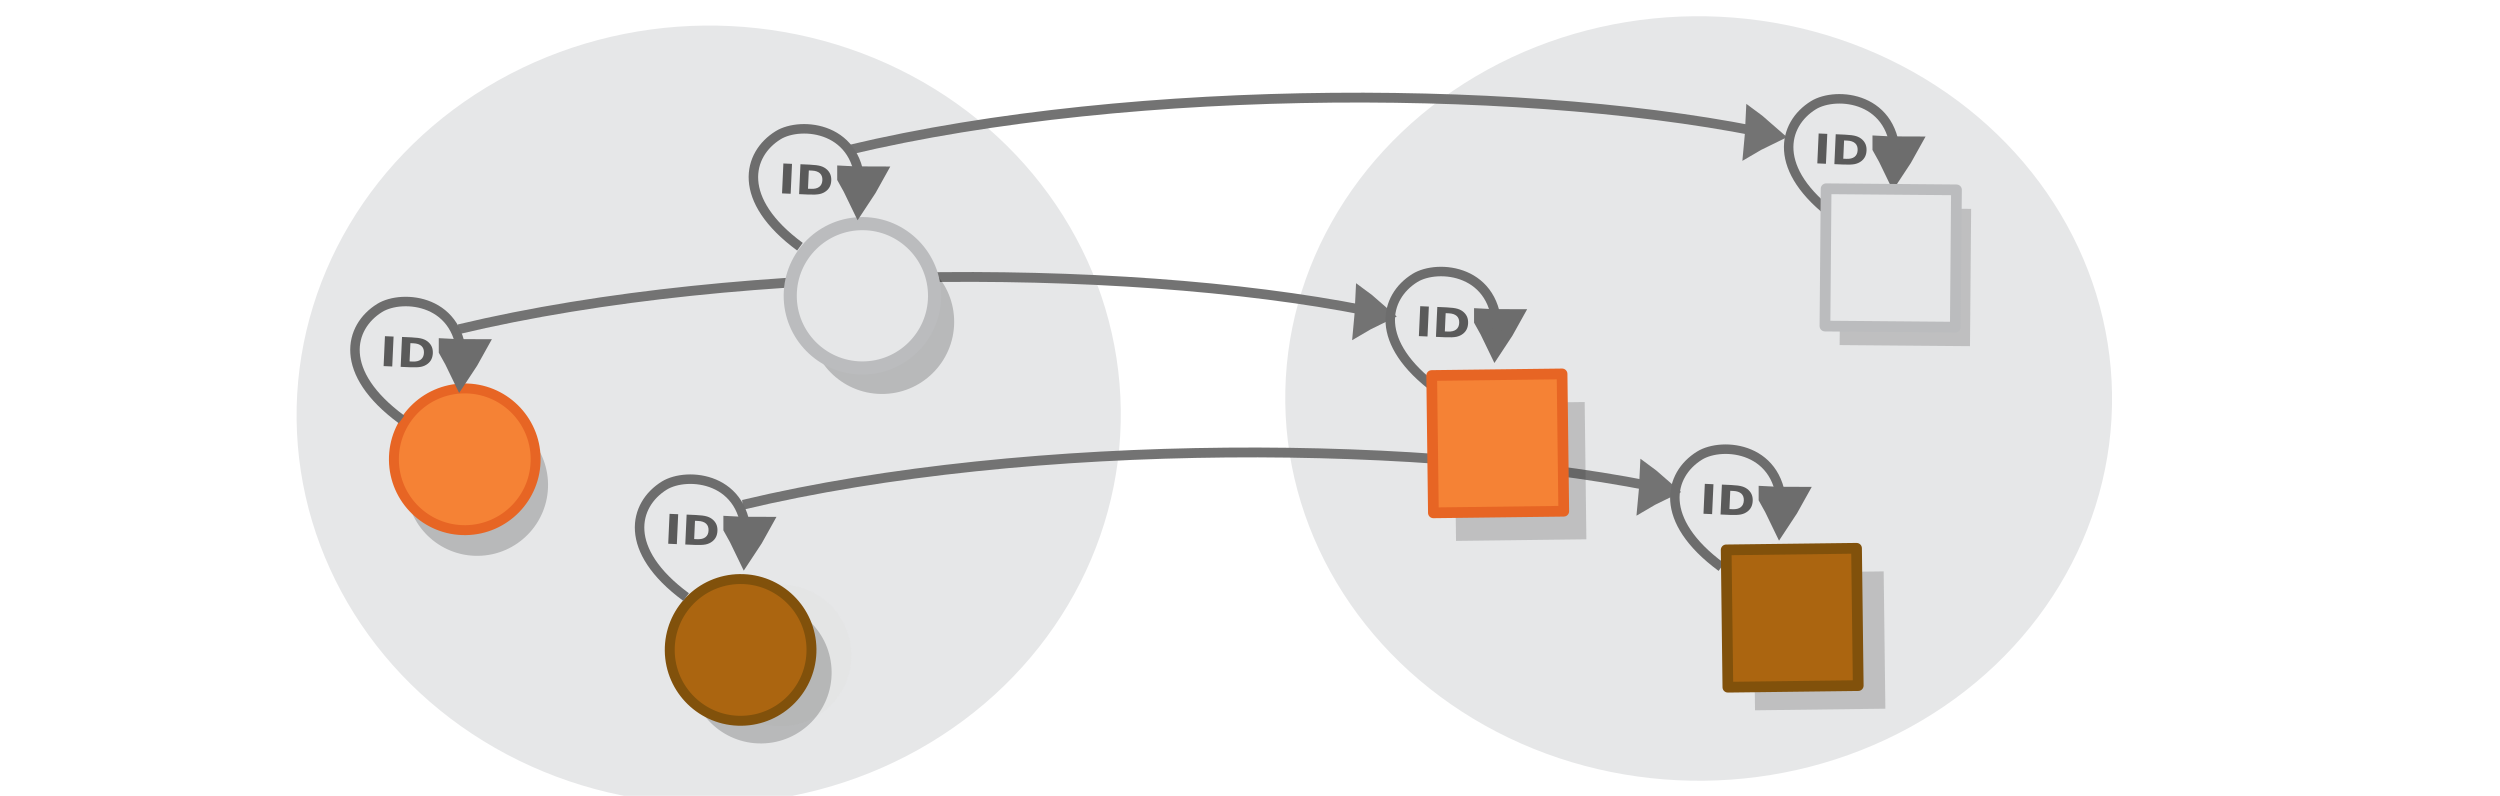 <?xml version="1.0" encoding="UTF-8" standalone="no"?>
<svg
   viewBox="0 0 595.3 189.5"
   version="1.1"
   id="svg15613"
   sodipodi:docname="functor_laws_identity.svg"
   inkscape:version="1.2.2 (1:1.2.2+202212051552+b0a8486541)"
   xmlns:inkscape="http://www.inkscape.org/namespaces/inkscape"
   xmlns:sodipodi="http://sodipodi.sourceforge.net/DTD/sodipodi-0.dtd"
   xmlns="http://www.w3.org/2000/svg"
   xmlns:svg="http://www.w3.org/2000/svg"
   xmlns:rdf="http://www.w3.org/1999/02/22-rdf-syntax-ns#"
   xmlns:cc="http://creativecommons.org/ns#"
   xmlns:dc="http://purl.org/dc/elements/1.1/">
  <defs
     id="defs15617" />
  <sodipodi:namedview
     pagecolor="#ffffff"
     bordercolor="#666666"
     borderopacity="1"
     objecttolerance="10"
     gridtolerance="10"
     guidetolerance="10"
     inkscape:pageopacity="0"
     inkscape:pageshadow="2"
     inkscape:window-width="1920"
     inkscape:window-height="1024"
     id="namedview15615"
     showgrid="false"
     inkscape:zoom="1.3319335"
     inkscape:cx="316.45725"
     inkscape:cy="86.34065"
     inkscape:window-x="0"
     inkscape:window-y="0"
     inkscape:window-maximized="1"
     inkscape:current-layer="svg15613"
     inkscape:showpageshadow="2"
     inkscape:pagecheckerboard="0"
     inkscape:deskcolor="#d1d1d1"
     inkscape:lockguides="false" />
  <g
     id="g42748"
     transform="matrix(1.398,0.004,0.004,1.315,-178.206,-242.011)" />
  <g
     id="g42748-8"
     transform="matrix(1.398,0.004,0.004,1.315,151.936,-237.077)" />
  <ellipse
     style="fill:#e6e7e8;stroke:none;stroke-width:2.318;stroke-miterlimit:10;stroke-dasharray:none;stroke-opacity:1"
     id="circle15601-9-4-4-6"
     cy="100.849"
     cx="167.52"
     rx="98.132"
     ry="92.685"
     transform="rotate(-0.708)" />
  <ellipse
     style="fill:#e6e7e8;stroke:none;stroke-width:2.3;stroke-miterlimit:10;stroke-dasharray:none;stroke-opacity:1"
     id="circle15601-9-4-4-1-8"
     cy="99.323"
     cx="403.093"
     rx="98.432"
     ry="91.019"
     transform="matrix(1,-0.011,0.014,1,0,0)" />
  <circle
     style="opacity:0.284;fill:#dedede;fill-opacity:1;stroke:none;stroke-width:2.366;stroke-miterlimit:10;stroke-opacity:1"
     id="circle15605-2-0"
     r="16.876"
     cy="158.351"
     cx="183.92"
     transform="rotate(-0.708)" />
  <g
     style="display:inline;fill:#dddddd;stroke:#737373;stroke-width:11.485;stroke-miterlimit:10;stroke-dasharray:none;stroke-opacity:1"
     id="g1482-7-0-1-0-3-9-38"
     transform="matrix(0.182,-0.005,0.01,0.342,366.945,-38.683)"
     inkscape:transform-center-x="6.3572191"
     inkscape:transform-center-y="-10.13879">
    <path
       style="stroke:#737373;stroke-width:18.121;stroke-miterlimit:10;stroke-dasharray:none;stroke-opacity:1"
       inkscape:connector-curvature="0"
       id="path1478-7-9-0-19-0-7-6"
       d="m 263.264,215.617 c 6.582,-1.972 13.447,-3.751 20.494,-5.436 -5.777,-2.872 -11.884,-5.621 -18.323,-8.249 -0.734,4.779 -0.968,8.525 -2.171,13.684 z" />
    <path
       style="fill:none;stroke:#737373;stroke-width:6.842;stroke-miterlimit:10;stroke-dasharray:none;stroke-opacity:1;paint-order:markers fill stroke"
       inkscape:connector-curvature="0"
       id="path1480-1-3-1-5-7-5-0"
       d="m -917.3,204.142 c 378.31,-42.245 909.064,-32.731 1216.574,7.907"
       sodipodi:nodetypes="cc" />
  </g>
  <g
     style="display:inline;fill:#dddddd;stroke:#737373;stroke-width:11.485;stroke-miterlimit:10;stroke-dasharray:none;stroke-opacity:1"
     id="g1482-7-0-1-0-3-9-38-6"
     transform="matrix(0.182,-0.005,0.01,0.342,274.017,4.02)"
     inkscape:transform-center-x="6.3572131"
     inkscape:transform-center-y="-10.13879">
    <path
       style="stroke:#737373;stroke-width:18.121;stroke-miterlimit:10;stroke-dasharray:none;stroke-opacity:1"
       inkscape:connector-curvature="0"
       id="path1478-7-9-0-19-0-7-6-4"
       d="m 263.264,215.617 c 6.582,-1.972 13.447,-3.751 20.494,-5.436 -5.777,-2.872 -11.884,-5.621 -18.323,-8.249 -0.734,4.779 -0.968,8.525 -2.171,13.684 z" />
    <path
       style="fill:none;stroke:#737373;stroke-width:6.842;stroke-miterlimit:10;stroke-dasharray:none;stroke-opacity:1;paint-order:markers fill stroke"
       inkscape:connector-curvature="0"
       id="path1480-1-3-1-5-7-5-0-6"
       d="m -917.3,204.142 c 378.31,-42.245 909.064,-32.731 1216.574,7.907"
       sodipodi:nodetypes="cc" />
  </g>
  <g
     style="display:inline;fill:#dddddd;stroke:#737373;stroke-width:11.485;stroke-miterlimit:10;stroke-dasharray:none;stroke-opacity:1"
     id="g1482-7-0-1-0-3-9-38-6-2"
     transform="matrix(0.182,-0.005,0.01,0.342,341.724,45.812)"
     inkscape:transform-center-x="6.3572236"
     inkscape:transform-center-y="-10.13879">
    <path
       style="stroke:#737373;stroke-width:18.121;stroke-miterlimit:10;stroke-dasharray:none;stroke-opacity:1"
       inkscape:connector-curvature="0"
       id="path1478-7-9-0-19-0-7-6-4-5"
       d="m 263.264,215.617 c 6.582,-1.972 13.447,-3.751 20.494,-5.436 -5.777,-2.872 -11.884,-5.621 -18.323,-8.249 -0.734,4.779 -0.968,8.525 -2.171,13.684 z" />
    <path
       style="fill:none;stroke:#737373;stroke-width:6.842;stroke-miterlimit:10;stroke-dasharray:none;stroke-opacity:1;paint-order:markers fill stroke"
       inkscape:connector-curvature="0"
       id="path1480-1-3-1-5-7-5-0-6-8"
       d="m -917.3,204.142 c 378.31,-42.245 909.064,-32.731 1216.574,7.907"
       sodipodi:nodetypes="cc" />
  </g>
  <rect
     style="opacity:0.23;fill:#3a3a3a;fill-opacity:1;stroke:#cccccc;stroke-width:0;stroke-linecap:round;stroke-linejoin:round;stroke-miterlimit:10;stroke-dasharray:none;stroke-dashoffset:0;stroke-opacity:1"
     id="rect24164-1-7-9"
     width="31.042"
     height="32.698"
     x="415.784"
     y="141.589"
     transform="rotate(-0.708)" />
  <rect
     style="opacity:0.23;fill:#3a3a3a;fill-opacity:1;stroke:#cccccc;stroke-width:0;stroke-linecap:round;stroke-linejoin:round;stroke-miterlimit:10;stroke-dasharray:none;stroke-dashoffset:0;stroke-opacity:1"
     id="rect24164-1-2"
     width="31.042"
     height="32.698"
     x="345.092"
     y="100.377"
     transform="rotate(-0.708)" />
  <g
     id="g58203"
     transform="rotate(4.154,37.802,382.207)">
    <circle
       style="opacity:0.203;fill:#030303;fill-opacity:1;stroke:none;stroke-width:2.366;stroke-miterlimit:10"
       id="circle15603-3-6-5"
       r="16.876"
       cy="118.265"
       cx="84.387"
       transform="rotate(-4.861)" />
    <circle
       style="fill:#f58235;stroke:#e76524;stroke-width:2.366;stroke-miterlimit:10"
       id="circle15603-3-1"
       r="16.876"
       cy="112.115"
       cx="81.509"
       transform="rotate(-4.861)" />
  </g>
  <g
     id="g58125"
     transform="rotate(3.341,23.689,-11.407)">
    <circle
       style="opacity:0.203;fill:#030303;fill-opacity:1;stroke:none;stroke-width:3.124;stroke-miterlimit:10;stroke-dasharray:none;stroke-opacity:1"
       id="circle15601-9-4-6-6"
       r="17.186"
       cy="76.247"
       cx="211.297"
       transform="rotate(-2.858)" />
    <circle
       style="fill:#e6e7e8;stroke:#bbbcbe;stroke-width:3.124;stroke-miterlimit:10;stroke-dasharray:none;stroke-opacity:1"
       id="circle15601-9-4-48"
       r="17.186"
       cy="70.097"
       cx="206.578"
       transform="rotate(-2.858)" />
  </g>
  <g
     id="g58234"
     transform="rotate(4.154,-13.884,301.139)">
    <circle
       style="opacity:0.203;fill:#030303;fill-opacity:1;stroke:none;stroke-width:2.366;stroke-miterlimit:10"
       id="circle15603-3-6-5-1"
       r="16.876"
       cy="160.314"
       cx="157.408"
       transform="rotate(-4.861)" />
    <circle
       style="fill:#ab6510;fill-opacity:1;stroke:#81510b;stroke-width:2.366;stroke-miterlimit:10;stroke-opacity:1"
       id="circle15605-44"
       r="16.876"
       cy="154.858"
       cx="152.679"
       transform="rotate(-4.861)" />
  </g>
  <g
     transform="matrix(1.755,0.078,-0.074,1.65,8.762,-74.271)"
     id="g2077-8">
    <g
       id="g11563-9"
       transform="matrix(0.204,0,0,0.203,51.111,7.716)">
      <g
         stroke-miterlimit="10"
         id="g9939-6"
         transform="matrix(0.478,0,0,0.484,139.776,155.015)"
         style="fill:none;stroke:#6d6d6d;stroke-width:6.389;stroke-miterlimit:10">
        <path
           d="m 341.587,265.238 c 5.552,9.091 10.721,18.659 15.709,28.526 5.439,-9.426 10.546,-19.302 15.324,-29.628 -10.834,0.42 -19.266,1.254 -31.033,1.102 z"
           id="path9935-4"
           inkscape:connector-curvature="0"
           style="stroke-width:32.428" />
        <path
           d="M 382.5,152.612 C 331.334,225.435 280.133,213.588 257.986,179.516 241.51,154.168 246.13,86.543 317.498,86.173"
           transform="matrix(0.032,1.307,-1.238,0.028,454.669,-133.846)"
           id="path9937-3"
           inkscape:connector-curvature="0"
           style="stroke-width:10.649;paint-order:markers fill stroke" />
      </g>
    </g>
    <g
       aria-label="ID"
       transform="scale(1.025,0.975)"
       id="text2069-3"
       style="font-size:6.074px;line-height:1.25;font-family:'HVD Comic Serif Pro';-inkscape-font-specification:'HVD Comic Serif Pro';letter-spacing:0px;word-spacing:0px;fill:#5a5a5a;stroke-width:0.152">
      <path
         d="m 101.446,65.322 h 1.142 v 4.428 h -1.142 z"
         style="font-weight:bold;font-family:sans-serif;-inkscape-font-specification:'sans-serif Bold'"
         id="path62852" />
      <path
         d="m 104.848,66.185 v 2.702 h 0.409 q 0.7,0 1.068,-0.347 0.371,-0.347 0.371,-1.008 0,-0.658 -0.368,-1.003 -0.368,-0.344 -1.071,-0.344 z m -1.142,-0.863 h 1.204 q 1.008,0 1.501,0.145 0.495,0.142 0.848,0.486 0.311,0.3 0.463,0.691 0.151,0.392 0.151,0.887 0,0.501 -0.151,0.896 -0.151,0.392 -0.463,0.691 -0.356,0.344 -0.854,0.489 -0.498,0.142 -1.495,0.142 h -1.204 z"
         style="font-weight:bold;font-family:sans-serif;-inkscape-font-specification:'sans-serif Bold'"
         id="path62854" />
    </g>
  </g>
  <g
     transform="matrix(1.755,0.078,-0.074,1.65,-86.112,-33.145)"
     id="g2077-8-7">
    <g
       id="g11563-9-7"
       transform="matrix(0.204,0,0,0.203,51.111,7.716)">
      <g
         stroke-miterlimit="10"
         id="g9939-6-6"
         transform="matrix(0.478,0,0,0.484,139.776,155.015)"
         style="fill:none;stroke:#6d6d6d;stroke-width:6.389;stroke-miterlimit:10">
        <path
           d="m 341.587,265.238 c 5.552,9.091 10.721,18.659 15.709,28.526 5.439,-9.426 10.546,-19.302 15.324,-29.628 -10.834,0.42 -19.266,1.254 -31.033,1.102 z"
           id="path9935-4-43"
           inkscape:connector-curvature="0"
           style="stroke-width:32.428" />
        <path
           d="M 382.5,152.612 C 331.334,225.435 280.133,213.588 257.986,179.516 241.51,154.168 246.13,86.543 317.498,86.173"
           transform="matrix(0.032,1.307,-1.238,0.028,454.669,-133.846)"
           id="path9937-3-0"
           inkscape:connector-curvature="0"
           style="stroke-width:10.649;paint-order:markers fill stroke" />
      </g>
    </g>
    <g
       aria-label="ID"
       transform="scale(1.025,0.975)"
       id="text2069-3-3"
       style="font-size:6.074px;line-height:1.25;font-family:'HVD Comic Serif Pro';-inkscape-font-specification:'HVD Comic Serif Pro';letter-spacing:0px;word-spacing:0px;fill:#5a5a5a;stroke-width:0.152">
      <path
         d="m 101.446,65.322 h 1.142 v 4.428 h -1.142 z"
         style="font-weight:bold;font-family:sans-serif;-inkscape-font-specification:'sans-serif Bold'"
         id="path62852-0" />
      <path
         d="m 104.848,66.185 v 2.702 h 0.409 q 0.7,0 1.068,-0.347 0.371,-0.347 0.371,-1.008 0,-0.658 -0.368,-1.003 -0.368,-0.344 -1.071,-0.344 z m -1.142,-0.863 h 1.204 q 1.008,0 1.501,0.145 0.495,0.142 0.848,0.486 0.311,0.3 0.463,0.691 0.151,0.392 0.151,0.887 0,0.501 -0.151,0.896 -0.151,0.392 -0.463,0.691 -0.356,0.344 -0.854,0.489 -0.498,0.142 -1.495,0.142 h -1.204 z"
         style="font-weight:bold;font-family:sans-serif;-inkscape-font-specification:'sans-serif Bold'"
         id="path62854-9" />
    </g>
  </g>
  <g
     transform="matrix(1.755,0.078,-0.074,1.65,-18.342,9.156)"
     id="g2077-8-2">
    <g
       id="g11563-9-5"
       transform="matrix(0.204,0,0,0.203,51.111,7.716)">
      <g
         stroke-miterlimit="10"
         id="g9939-6-4"
         transform="matrix(0.478,0,0,0.484,139.776,155.015)"
         style="fill:none;stroke:#6d6d6d;stroke-width:6.389;stroke-miterlimit:10">
        <path
           d="m 341.587,265.238 c 5.552,9.091 10.721,18.659 15.709,28.526 5.439,-9.426 10.546,-19.302 15.324,-29.628 -10.834,0.42 -19.266,1.254 -31.033,1.102 z"
           id="path9935-4-0"
           inkscape:connector-curvature="0"
           style="stroke-width:32.428" />
        <path
           d="M 382.5,152.612 C 331.334,225.435 280.133,213.588 257.986,179.516 241.51,154.168 246.13,86.543 317.498,86.173"
           transform="matrix(0.032,1.307,-1.238,0.028,454.669,-133.846)"
           id="path9937-3-5"
           inkscape:connector-curvature="0"
           style="stroke-width:10.649;paint-order:markers fill stroke" />
      </g>
    </g>
    <g
       aria-label="ID"
       transform="scale(1.025,0.975)"
       id="text2069-3-9"
       style="font-size:6.074px;line-height:1.25;font-family:'HVD Comic Serif Pro';-inkscape-font-specification:'HVD Comic Serif Pro';letter-spacing:0px;word-spacing:0px;fill:#5a5a5a;stroke-width:0.152">
      <path
         d="m 101.446,65.322 h 1.142 v 4.428 h -1.142 z"
         style="font-weight:bold;font-family:sans-serif;-inkscape-font-specification:'sans-serif Bold'"
         id="path62852-4" />
      <path
         d="m 104.848,66.185 v 2.702 h 0.409 q 0.7,0 1.068,-0.347 0.371,-0.347 0.371,-1.008 0,-0.658 -0.368,-1.003 -0.368,-0.344 -1.071,-0.344 z m -1.142,-0.863 h 1.204 q 1.008,0 1.501,0.145 0.495,0.142 0.848,0.486 0.311,0.3 0.463,0.691 0.151,0.392 0.151,0.887 0,0.501 -0.151,0.896 -0.151,0.392 -0.463,0.691 -0.356,0.344 -0.854,0.489 -0.498,0.142 -1.495,0.142 h -1.204 z"
         style="font-weight:bold;font-family:sans-serif;-inkscape-font-specification:'sans-serif Bold'"
         id="path62854-6" />
    </g>
  </g>
  <g
     transform="matrix(1.755,0.078,-0.074,1.65,255.281,-81.413)"
     id="g2077-8-92">
    <g
       id="g11563-9-24"
       transform="matrix(0.204,0,0,0.203,51.111,7.716)">
      <g
         stroke-miterlimit="10"
         id="g9939-6-7"
         transform="matrix(0.478,0,0,0.484,139.776,155.015)"
         style="fill:none;stroke:#6d6d6d;stroke-width:6.389;stroke-miterlimit:10">
        <path
           d="m 341.587,265.238 c 5.552,9.091 10.721,18.659 15.709,28.526 5.439,-9.426 10.546,-19.302 15.324,-29.628 -10.834,0.42 -19.266,1.254 -31.033,1.102 z"
           id="path9935-4-7"
           inkscape:connector-curvature="0"
           style="stroke-width:32.428" />
        <path
           d="M 382.5,152.612 C 331.334,225.435 280.133,213.588 257.986,179.516 241.51,154.168 246.13,86.543 317.498,86.173"
           transform="matrix(0.032,1.307,-1.238,0.028,454.669,-133.846)"
           id="path9937-3-54"
           inkscape:connector-curvature="0"
           style="stroke-width:10.649;paint-order:markers fill stroke" />
      </g>
    </g>
    <g
       aria-label="ID"
       transform="scale(1.025,0.975)"
       id="text2069-3-8"
       style="font-size:6.074px;line-height:1.25;font-family:'HVD Comic Serif Pro';-inkscape-font-specification:'HVD Comic Serif Pro';letter-spacing:0px;word-spacing:0px;fill:#5a5a5a;stroke-width:0.152">
      <path
         d="m 101.446,65.322 h 1.142 v 4.428 h -1.142 z"
         style="font-weight:bold;font-family:sans-serif;-inkscape-font-specification:'sans-serif Bold'"
         id="path62852-1" />
      <path
         d="m 104.848,66.185 v 2.702 h 0.409 q 0.7,0 1.068,-0.347 0.371,-0.347 0.371,-1.008 0,-0.658 -0.368,-1.003 -0.368,-0.344 -1.071,-0.344 z m -1.142,-0.863 h 1.204 q 1.008,0 1.501,0.145 0.495,0.142 0.848,0.486 0.311,0.3 0.463,0.691 0.151,0.392 0.151,0.887 0,0.501 -0.151,0.896 -0.151,0.392 -0.463,0.691 -0.356,0.344 -0.854,0.489 -0.498,0.142 -1.495,0.142 h -1.204 z"
         style="font-weight:bold;font-family:sans-serif;-inkscape-font-specification:'sans-serif Bold'"
         id="path62854-2" />
    </g>
  </g>
  <g
     transform="matrix(1.755,0.078,-0.074,1.65,160.407,-40.287)"
     id="g2077-8-7-8">
    <g
       id="g11563-9-7-9"
       transform="matrix(0.204,0,0,0.203,51.111,7.716)">
      <g
         stroke-miterlimit="10"
         id="g9939-6-6-3"
         transform="matrix(0.478,0,0,0.484,139.776,155.015)"
         style="fill:none;stroke:#6d6d6d;stroke-width:6.389;stroke-miterlimit:10">
        <path
           d="m 341.587,265.238 c 5.552,9.091 10.721,18.659 15.709,28.526 5.439,-9.426 10.546,-19.302 15.324,-29.628 -10.834,0.42 -19.266,1.254 -31.033,1.102 z"
           id="path9935-4-43-6"
           inkscape:connector-curvature="0"
           style="stroke-width:32.428" />
        <path
           d="M 382.5,152.612 C 331.334,225.435 280.133,213.588 257.986,179.516 241.51,154.168 246.13,86.543 317.498,86.173"
           transform="matrix(0.032,1.307,-1.238,0.028,454.669,-133.846)"
           id="path9937-3-0-8"
           inkscape:connector-curvature="0"
           style="stroke-width:10.649;paint-order:markers fill stroke" />
      </g>
    </g>
    <g
       aria-label="ID"
       transform="scale(1.025,0.975)"
       id="text2069-3-3-0"
       style="font-size:6.074px;line-height:1.25;font-family:'HVD Comic Serif Pro';-inkscape-font-specification:'HVD Comic Serif Pro';letter-spacing:0px;word-spacing:0px;fill:#5a5a5a;stroke-width:0.152">
      <path
         d="m 101.446,65.322 h 1.142 v 4.428 h -1.142 z"
         style="font-weight:bold;font-family:sans-serif;-inkscape-font-specification:'sans-serif Bold'"
         id="path62852-0-2" />
      <path
         d="m 104.848,66.185 v 2.702 h 0.409 q 0.7,0 1.068,-0.347 0.371,-0.347 0.371,-1.008 0,-0.658 -0.368,-1.003 -0.368,-0.344 -1.071,-0.344 z m -1.142,-0.863 h 1.204 q 1.008,0 1.501,0.145 0.495,0.142 0.848,0.486 0.311,0.3 0.463,0.691 0.151,0.392 0.151,0.887 0,0.501 -0.151,0.896 -0.151,0.392 -0.463,0.691 -0.356,0.344 -0.854,0.489 -0.498,0.142 -1.495,0.142 h -1.204 z"
         style="font-weight:bold;font-family:sans-serif;-inkscape-font-specification:'sans-serif Bold'"
         id="path62854-9-1" />
    </g>
  </g>
  <g
     transform="matrix(1.755,0.078,-0.074,1.65,228.177,2.014)"
     id="g2077-8-2-0">
    <g
       id="g11563-9-5-5"
       transform="matrix(0.204,0,0,0.203,51.111,7.716)">
      <g
         stroke-miterlimit="10"
         id="g9939-6-4-1"
         transform="matrix(0.478,0,0,0.484,139.776,155.015)"
         style="fill:none;stroke:#6d6d6d;stroke-width:6.389;stroke-miterlimit:10">
        <path
           d="m 341.587,265.238 c 5.552,9.091 10.721,18.659 15.709,28.526 5.439,-9.426 10.546,-19.302 15.324,-29.628 -10.834,0.42 -19.266,1.254 -31.033,1.102 z"
           id="path9935-4-0-1"
           inkscape:connector-curvature="0"
           style="stroke-width:32.428" />
        <path
           d="M 382.5,152.612 C 331.334,225.435 280.133,213.588 257.986,179.516 241.51,154.168 246.13,86.543 317.498,86.173"
           transform="matrix(0.032,1.307,-1.238,0.028,454.669,-133.846)"
           id="path9937-3-5-0"
           inkscape:connector-curvature="0"
           style="stroke-width:10.649;paint-order:markers fill stroke" />
      </g>
    </g>
    <g
       aria-label="ID"
       transform="scale(1.025,0.975)"
       id="text2069-3-9-8"
       style="font-size:6.074px;line-height:1.25;font-family:'HVD Comic Serif Pro';-inkscape-font-specification:'HVD Comic Serif Pro';letter-spacing:0px;word-spacing:0px;fill:#5a5a5a;stroke-width:0.152">
      <path
         d="m 101.446,65.322 h 1.142 v 4.428 h -1.142 z"
         style="font-weight:bold;font-family:sans-serif;-inkscape-font-specification:'sans-serif Bold'"
         id="path62852-4-5" />
      <path
         d="m 104.848,66.185 v 2.702 h 0.409 q 0.7,0 1.068,-0.347 0.371,-0.347 0.371,-1.008 0,-0.658 -0.368,-1.003 -0.368,-0.344 -1.071,-0.344 z m -1.142,-0.863 h 1.204 q 1.008,0 1.501,0.145 0.495,0.142 0.848,0.486 0.311,0.3 0.463,0.691 0.151,0.392 0.151,0.887 0,0.501 -0.151,0.896 -0.151,0.392 -0.463,0.691 -0.356,0.344 -0.854,0.489 -0.498,0.142 -1.495,0.142 h -1.204 z"
         style="font-weight:bold;font-family:sans-serif;-inkscape-font-specification:'sans-serif Bold'"
         id="path62854-6-0" />
    </g>
  </g>
  <rect
     style="fill:#f58235;fill-opacity:1;stroke:#e76524;stroke-width:2.557;stroke-linecap:round;stroke-linejoin:round;stroke-miterlimit:10;stroke-dasharray:none;stroke-dashoffset:0;stroke-opacity:1"
     id="rect24164-17"
     width="31.042"
     height="32.698"
     x="339.786"
     y="93.624"
     transform="rotate(-0.708)" />
  <rect
     style="fill:#ab6510;fill-opacity:1;stroke:#81510b;stroke-width:2.556;stroke-linecap:round;stroke-linejoin:round;stroke-miterlimit:10;stroke-dasharray:none;stroke-dashoffset:0;stroke-opacity:1"
     id="rect24164-8-5"
     width="31.042"
     height="32.698"
     x="409.389"
     y="136.01"
     transform="rotate(-0.708)" />
  <g
     id="g58129"
     transform="rotate(3.341,210.02,-637.379)">
    <rect
       style="opacity:0.23;fill:#3a3a3a;fill-opacity:1;stroke:#cccccc;stroke-width:0;stroke-linecap:round;stroke-linejoin:round;stroke-miterlimit:10;stroke-dasharray:none;stroke-dashoffset:0;stroke-opacity:1"
       id="rect24164-1-7-5-6"
       width="31.042"
       height="32.698"
       x="475.628"
       y="58.789"
       transform="rotate(-2.858)" />
    <rect
       style="fill:#e6e7e8;fill-opacity:1;stroke:#bbbcbe;stroke-width:2.556;stroke-linecap:round;stroke-linejoin:round;stroke-miterlimit:10;stroke-dasharray:none;stroke-dashoffset:0;stroke-opacity:1"
       id="rect24164-8-7-7"
       width="31.042"
       height="32.698"
       x="472.096"
       y="54.292"
       transform="rotate(-2.858)" />
  </g>
</svg>
